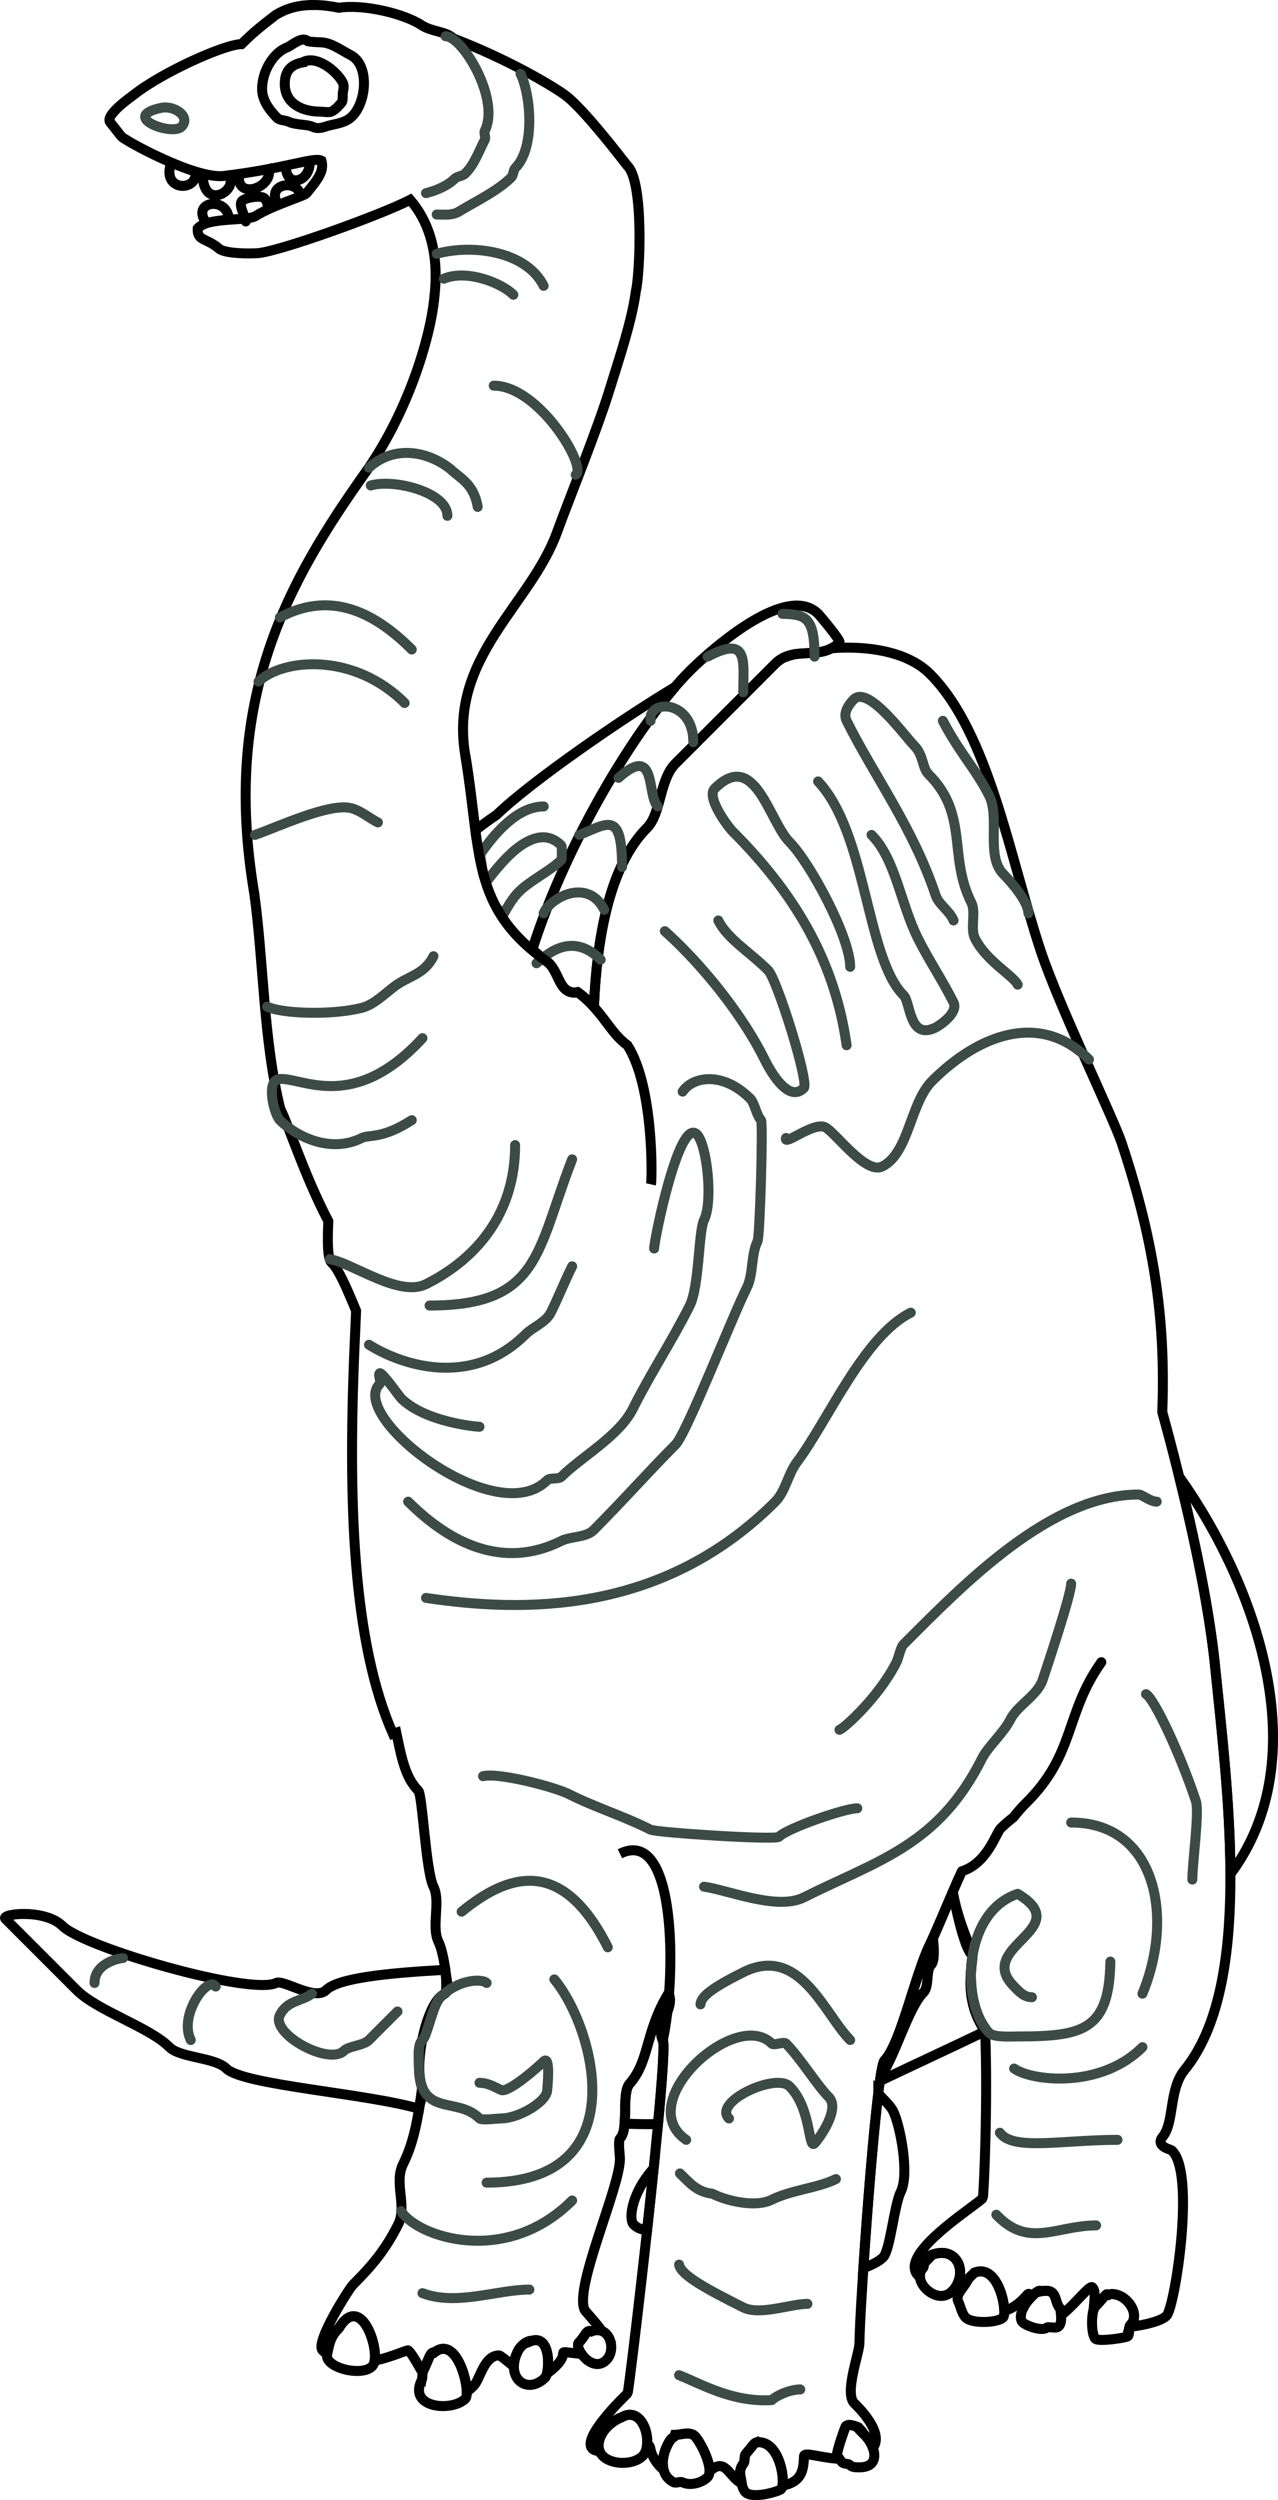 <?xml version="1.0" encoding="UTF-8" standalone="no"?>
<!-- Created with Inkscape (http://www.inkscape.org/) -->

<svg
   xmlns:dc="http://purl.org/dc/elements/1.1/"
   xmlns:cc="http://creativecommons.org/ns#"
   xmlns:rdf="http://www.w3.org/1999/02/22-rdf-syntax-ns#"
   xmlns:svg="http://www.w3.org/2000/svg"
   xmlns="http://www.w3.org/2000/svg"
   xmlns:sodipodi="http://sodipodi.sourceforge.net/DTD/sodipodi-0.dtd"
   xmlns:inkscape="http://www.inkscape.org/namespaces/inkscape"
   width="256.108"
   height="500.869"
   id="svg2"
   version="1.1"
   inkscape:version="0.91 r13725"
   sodipodi:docname="apatosaur.svg"
   inkscape:export-filename="/home/substack/media/vector/apatosaur.png"
   inkscape:export-xdpi="143.73413"
   inkscape:export-ydpi="143.73413">
  <defs
     id="defs4" />
  <sodipodi:namedview
     id="base"
     pagecolor="#ffffff"
     bordercolor="#666666"
     borderopacity="1.0"
     inkscape:pageopacity="0.0"
     inkscape:pageshadow="2"
     inkscape:zoom="0.70710678"
     inkscape:cx="-126.75157"
     inkscape:cy="229.27836"
     inkscape:document-units="px"
     inkscape:current-layer="layer1"
     showgrid="false"
     inkscape:window-width="1364"
     inkscape:window-height="766"
     inkscape:window-x="1"
     inkscape:window-y="1"
     inkscape:window-maximized="0"
     fit-margin-top="0"
     fit-margin-left="0"
     fit-margin-right="0"
     fit-margin-bottom="0" />
  <g
     inkscape:label="Layer 1"
     inkscape:groupmode="layer"
     id="layer1"
     transform="translate(-167.485,-70.812)">
    <path
       style="fill:#ffffff;fill-opacity:0;stroke:#000000;stroke-width:2;stroke-linecap:butt;stroke-linejoin:miter;stroke-miterlimit:4;stroke-dasharray:none;stroke-opacity:1"
       d="m 209.06,115.752 c -3.852,-4.659 4.293,-5.897 4.293,-0.758"
       id="path4302"
       inkscape:connector-curvature="0" />
    <path
       style="fill:#ffffff;fill-opacity:0;stroke:#000000;stroke-width:2;stroke-linecap:butt;stroke-linejoin:miter;stroke-miterlimit:4;stroke-dasharray:none;stroke-opacity:1"
       d="m 216.737,115.121 c -0.168,-0.337 -0.842,-0.842 -0.505,-1.01 0.337,-0.168 0.505,1.387 0.505,1.01 0,-0.716 -1.548,-3.25 -0.758,-4.041 0.725,-0.725 3.839,-1.212 4.546,-0.505 0.625,0.625 0.694,2.146 1.01,2.778"
       id="path4304"
       inkscape:connector-curvature="0" />
    <path
       style="fill:#ffffff;fill-opacity:0;stroke:#000000;stroke-width:2;stroke-linecap:butt;stroke-linejoin:miter;stroke-miterlimit:4;stroke-dasharray:none;stroke-opacity:1"
       d="m 223.329,112.027 c -3.094,-4.666 4.407,-5.56 4.407,-1.604"
       id="path4306"
       inkscape:connector-curvature="0"
       sodipodi:nodetypes="cc" />
    <path
       style="fill:#ffffff;fill-opacity:0;stroke:#000000;stroke-width:2;stroke-linecap:butt;stroke-linejoin:miter;stroke-miterlimit:4;stroke-dasharray:none;stroke-opacity:1"
       d="m 201.762,103.529 c -1.96,5.693 5.505,5.765 4.887,1.616"
       id="path4308"
       inkscape:connector-curvature="0"
       sodipodi:nodetypes="cc" />
    <path
       style="fill:#ffffff;fill-opacity:0;stroke:#000000;stroke-width:2;stroke-linecap:butt;stroke-linejoin:miter;stroke-miterlimit:4;stroke-dasharray:none;stroke-opacity:1"
       d="m 208.088,105.259 c -0.187,8.327 7.706,3.592 5.089,0.492"
       id="path4310"
       inkscape:connector-curvature="0"
       sodipodi:nodetypes="cc" />
    <path
       style="fill:#ffffff;fill-opacity:0;stroke:#000000;stroke-width:2;stroke-linecap:butt;stroke-linejoin:miter;stroke-miterlimit:4;stroke-dasharray:none;stroke-opacity:1"
       d="m 215.512,105.007 c -1.522,6.717 7.922,3.091 5.493,-1.061"
       id="path4312"
       inkscape:connector-curvature="0"
       sodipodi:nodetypes="cc" />
    <path
       style="fill:#ffffff;fill-opacity:0;stroke:#000000;stroke-width:2;stroke-linecap:butt;stroke-linejoin:miter;stroke-miterlimit:4;stroke-dasharray:none;stroke-opacity:1"
       d="m 224.768,104.072 c -0.035,4.477 4.798,3.339 4.798,-0.758"
       id="path4314"
       inkscape:connector-curvature="0"
       sodipodi:nodetypes="cc" />
    <path
       style="fill:#ffffff;fill-opacity:0;stroke:#000000;stroke-width:2;stroke-linecap:butt;stroke-linejoin:miter;stroke-miterlimit:4;stroke-dasharray:none;stroke-opacity:1"
       d="m 403.781,366.625 c 3.048,12.308 6.008,26.302 7.188,37.844 1.285,12.574 3.042,27.627 3.094,41.781 17.396,-23.297 5.258,-57.77 -10.281,-79.625 z m -45.375,83.281 c -1.757,4.081 -3.816,8.975 -4.562,10.469 -2.887,5.774 -5.908,20.033 -9.094,23.219 -0.272,0.272 -0.604,1.837 -0.938,4.125 6.603,-3.146 13.843,-6.489 21.094,-9.969 -4.651,-6.683 -2.355,-13.663 -2.562,-15.188 -0.208,-1.534 -2.604,-5.889 -3.938,-12.656 z M 172.625,454.25 c -2.557,-0.057 -4.575,0.456 -4.062,0.969 L 182.844,469.5 c 4.167,4.167 14.537,7.381 18.594,11.438 2.157,2.157 9.152,2.027 11.406,4.281 3.323,3.323 28.124,4.969 38.625,8.062 0.579,-3.545 1.356,-2.553 0.745,-3.904 -2.055,-4.546 0.716,-17.235 4.161,-18.999 1.341,-0.687 0.661,-2.407 0.344,-4.94 -11.884,0.657 -21.489,1.677 -23.875,4.062 -2.231,2.231 -8.554,-2.161 -10,-1.438 -5.126,2.563 -38.515,-7.078 -42.844,-11.406 -1.714,-1.714 -4.818,-2.349 -7.375,-2.406 z m 128.812,15.938 c -4.654,7.673 -3.745,13.384 -7.688,17.969 -1.293,1.293 -0.848,5.177 -1.094,8.094 2.117,0.099 4.418,0.144 6.688,0.094 0.844,-9.023 1.347,-16.024 0.969,-16.781 -1.477,-2.955 2.546,-6.532 1.125,-9.375 z"
       id="path4298"
       inkscape:connector-curvature="0"
       sodipodi:nodetypes="cscccssccscssssscsscssssccccscc" />
    <path
       style="fill:#ffffff;fill-opacity:0;stroke:#000000;stroke-width:2;stroke-linecap:butt;stroke-linejoin:miter;stroke-miterlimit:4;stroke-dasharray:none;stroke-opacity:1"
       d="m 354.438,459.094 c -0.225,0.5 -0.452,0.998 -0.594,1.281 -2.887,5.774 -5.908,20.033 -9.094,23.219 -0.24,0.24 -0.522,1.496 -0.812,3.344 2.981,-4.361 5.582,-13.926 8.594,-16.938 1.222,-1.222 0.464,-4.464 1.531,-5.531 0.69,-0.69 0.668,-2.927 0.375,-5.375 z m -10.938,31.125 c -1.055,8.549 -2.242,23.472 -3,35 1.564,-0.599 3.055,-1.274 3.969,-2.188 1.407,-1.407 2.208,-10.478 3.531,-13.125 1.771,-3.543 -0.127,-13.347 -1.531,-16.156 -0.592,-1.183 -2.05,-2.438 -2.969,-3.531 z M 298.469,505.25 c -0.327,0.333 -0.645,0.714 -0.969,1.125 -3.535,4.543 -4.015,9.11 -3.031,10.094 0.768,0.768 1.709,1.057 2.688,1.125 0.458,-4.178 0.898,-8.297 1.312,-12.344 z"
       id="path5593"
       inkscape:connector-curvature="0" />
    <path
       style="fill:#ffffff;fill-opacity:0;stroke:#000000;stroke-width:2;stroke-linecap:butt;stroke-linejoin:miter;stroke-miterlimit:4;stroke-dasharray:none;stroke-opacity:1"
       d="m 230.375,71.812 c -2.726,-0.013 -5.317,0.547 -7.688,2.031 -2.76,2.168 -3.928,2.979 -6.812,5.812 -3.27,-0.008 -15.716,5.534 -21.562,10.125 -0.704,0.553 -5.854,4.125 -4.75,5.531 l 2.219,2.812 c 0.632,0.805 14.804,8.613 20.531,7.938 12.222,-1.442 18.157,-3.869 19.594,-3.062 0.532,2.041 -0.525,3.541 -3.031,6.562 -0.466,0.541 -6.819,2.412 -10.062,4.469 -1.625,1.187 -9.739,0.173 -11.719,2.562 -0.099,2.581 1.715,1.823 4.281,4.031 1.218,1.048 6.267,1.02 7.781,0.906 4.306,-0.323 24.735,-7.684 30.531,-10.688 3.399,3.953 5.868,10.037 4.875,19.156 -0.658,7.862 -5.001,22.743 -13.562,35.062 -15.833,22.259 -29.155,45.674 -22.562,84.75 1.89,13.701 1.829,29.541 5.219,43.156 1.457,2.738 4.869,13.457 9.625,22.5 -0.195,4.022 -0.173,7.564 0.656,8.312 1.382,1.246 3.006,5.044 4.906,9.625 -0.049,1.244 -0.096,2.452 -0.156,3.719 -1.676,35.171 -0.448,62.923 7.531,81.031 l 0.688,-0.219 c 0.955,4.559 1.692,8.911 4.406,11.625 0.845,0.845 1.487,16.1 3.031,19.188 1.51,3.021 -0.494,8.075 1.031,11.125 0.85,1.699 1.798,6.811 1.469,10.094 -0.378,0.295 -0.762,0.606 -1.125,0.969 -1.499,1.499 -2.582,7.582 -3.562,8.562 -0.983,0.983 -0.719,3.013 -0.719,5 0,1.942 0.224,3.384 0.656,4.469 -0.744,5.386 -1.481,10.68 -3.812,15.344 -1.91,3.819 0.832,8.46 -1,12.125 -2.71,5.42 -5.615,8.646 -9.094,12.125 -0.707,0.707 -7.635,11.552 -6.062,13.125 0.285,0.285 0.598,0.521 0.906,0.75 0.433,-1.911 0.539,-3.362 2.344,-5.188 4.205,-6.919 7.792,2.905 7.188,6.5 3.611,-0.759 6.559,-2.253 6.75,-2.062 0.872,0.872 1.804,2.683 2.875,4.5 0.018,-0.111 0.018,-0.224 0.062,-0.312 1.205,-2.41 1.428,-3.97 2.25,-3.75 3.962,-3.17 6.486,4.541 6.531,7.875 0.454,-0.332 0.914,-0.758 1.406,-1.25 1.255,-1.255 2.033,-6.062 5.062,-6.062 0.237,0 1.646,1.136 2.969,2.25 -0.005,-0.919 0.223,-1.945 0.781,-3.062 0.874,-1.748 2.653,-2.268 2.5,-2 3.712,-1.485 3.919,4.267 3.344,6.469 6.442,-4.808 -0.132,-4.637 6.938,-3.938 -0.654,-0.928 -0.927,-1.886 -0.531,-2.281 1.262,-1.262 1.496,-2.693 2.5,-2.25 0.821,-0.328 1.534,-0.307 2.125,-0.062 -1.456,-1.982 -3.314,-3.909 -3.469,-4.219 -2.201,-4.402 7.062,-24.512 7.062,-30.281 0,-0.616 -0.394,-3.669 0,-4.062 1.923,-1.923 0.167,-9.229 2.031,-11.094 3.942,-4.584 3.034,-10.295 7.688,-17.969 1.421,2.843 -2.602,6.42 -1.125,9.375 1.253,2.506 -6.758,70.414 -7.062,70.719 -0.453,0.453 -9.282,8.874 -7.062,11.094 0.322,0.322 0.833,0.46 1.438,0.469 -0.331,-0.845 -0.278,-1.912 0.375,-3.219 1.125,-2.251 3.712,-3.47 4,-3.5 3.377,-2.026 5.393,2.133 5.156,5.281 0.341,0.183 0.569,0.476 0.656,0.938 0.315,1.661 1.319,3.161 2.656,4.281 -0.41,-1.53 -0.033,-3.371 0.781,-5 1.048,-2.095 1.247,-1.095 1.5,-2 1.126,0 2.998,-0.752 4,0.25 0.906,0.906 3.039,4.836 2.938,7.062 3.219,-2.992 3.769,1.094 6.438,2.406 -0.073,-0.437 -0.135,-0.918 -0.281,-1.562 -0.183,-0.809 0.088,-1.775 0.625,-2.406 0.386,-0.454 0.082,-1.483 0.469,-1.938 1.449,-1.704 1.627,-2.134 2.094,-2.312 4.212,-0.59 5.687,6.267 5.25,8.656 3.721,-0.685 4.254,-2.914 4.312,-5.875 0.02,-0.994 3.384,0.353 7.094,0.5 -0.135,-0.188 -0.276,-0.37 -0.438,-0.531 -0.343,-0.343 1.583,-5.833 1.75,-6 0.573,-0.573 1.96,0.034 2.5,0.25 1.383,1.483 0.749,0.93 0.25,0.469 0.183,0.187 0.312,0.343 1,1.031 0.715,0.715 1.319,1.649 1.656,2.594 2.413,-3.1 -3.209,-8.428 -3.719,-8.938 -2.05,-2.05 1.031,-10.046 1.031,-12.094 0,-6.112 3.322,-54.884 5.031,-56.594 3.185,-3.185 6.207,-17.444 9.094,-23.219 0.747,-1.494 2.805,-6.388 4.562,-10.469 1.334,6.767 2.737,11.679 3.938,12.656 0.01,0.008 0.021,0.022 0.031,0.031 -0.894,5.413 0.104,11.18 2.5,14.469 0.646,14.298 -0.263,33.88 -0.438,34.094 -1.065,1.308 -13.76,9.139 -13.656,13.875 0.02,0.897 0.423,1.518 1.062,1.938 -0.054,-0.662 0.121,-1.309 0.656,-1.844 0.125,-0.125 0.086,-0.836 0.25,-1 0.688,-0.688 0.817,-0.844 1,-1.031 -0.499,0.461 -1.133,1.014 0.25,-0.469 4.507,-1.803 6.832,1.962 5.531,5.281 0.977,0.066 1.499,0.256 0.969,0.906 -0.096,0.118 -0.614,0.714 -0.844,1.438 0.442,-0.872 1.268,-1.724 1.594,-2.375 0.201,-0.402 0.326,-0.563 0.5,-0.75 l 0,-0.031 c 0.184,-0.195 0.444,-0.413 1,-0.969 4.051,-1.62 5.948,4.738 6,7.656 1.451,-0.42 2.992,-1.364 4.594,-3.25 0.347,-0.409 0.571,-0.083 0.75,0.531 0.916,-0.992 1.806,-1.592 1.906,-1.188 3.681,-0.736 2.545,2.045 4,3.5 0.044,0.378 0.097,0.837 0.125,1.312 2.844,-2.274 5.698,-6.106 6.25,-5.656 0.811,0.661 0.371,2.85 0.25,4.656 0.103,-0.356 0.216,-0.654 0.375,-0.812 1.122,-1.122 2.544,-3.007 2.25,-2.25 3.198,-1.279 7.201,3.549 4.75,6 -0.09,0.09 -0.152,0.2 -0.188,0.344 3.315,-0.33 6.686,-1.282 7.5,-2.281 1.691,-2.076 5.858,-29.091 0.906,-33.125 -0.157,-0.128 -3.292,-0.756 -1.719,-2.688 2.361,-2.899 1.181,-9.454 4.375,-13.375 13.628,-16.731 8.811,-54.443 6.094,-81.031 -1.621,-15.864 -6.612,-36.384 -10.562,-50.75 0.624,-17.075 -1.129,-32.888 -8.156,-53.969 -1.64,-4.919 -12.505,-27.328 -16.188,-38.375 -6.209,-18.628 -10.347,-43.691 -22.219,-55.562 -3.682,-3.682 -9.765,-5.171 -15.938,-5.25 -1.268,-0.016 -2.527,0.029 -3.781,0.125 -2.283,1.208 -4.841,0.827 -7.25,1.188 -0.019,0.005 -0.043,-0.005 -0.062,0 -0.021,0.003 -0.042,-0.003 -0.062,0 -0.753,0.196 -1.466,0.425 -2.156,0.656 -0.604,0.295 -1.193,0.693 -1.75,1.25 l -20,20 c -3.227,3.227 -2.851,10.039 -5.688,12.875 -7.579,7.579 -10.066,22.23 -10.656,35.875 -0.066,-0.074 -0.12,-0.145 -0.188,-0.219 -0.878,-0.956 -1.871,-1.871 -3.062,-2.719 -0.487,0.082 -0.912,0.076 -1.281,0 -0.37,-0.076 -0.689,-0.237 -0.969,-0.438 -0.559,-0.4 -0.947,-0.995 -1.312,-1.688 -0.365,-0.692 -0.701,-1.476 -1.094,-2.188 -0.393,-0.711 -0.857,-1.355 -1.5,-1.812 -1.133,-0.806 -1.987,-1.629 -2.938,-2.438 6.42,-20.214 19.053,-41.486 28.625,-52.594 -10.637,6.354 -28.911,18.975 -35.812,25.656 -1.497,0.998 -2.882,2.024 -4.219,3.062 -0.584,-4.439 -1.068,-9.382 -2.031,-15.094 -3.326,-19.713 13.06,-29.889 18.406,-44.656 2.375,-6.559 8.033,-20.374 10.688,-29.062 1.549,-5.071 4.319,-13.169 5.094,-19.188 0.835,-3.311 1.655,-22.009 -1.719,-25.156 -4.562,-5.875 -9.723,-12.186 -12.625,-14.25 -2.711,-1.929 -11.448,-7.126 -22.281,-11.25 -0.003,-0.001 0.003,-0.03 0,-0.031 -1.505,-1.423 -4.25,-1.243 -6.344,-2.625 -3.446,-2.274 -11.553,-4.246 -16.531,-3.469 -1.711,-0.341 -3.396,-0.555 -5.031,-0.562 z"
       id="path3111"
       inkscape:connector-curvature="0" />
    <path
       style="fill:#ffffff;fill-opacity:0;stroke:#000000;stroke-width:2;stroke-linecap:butt;stroke-linejoin:miter;stroke-miterlimit:4;stroke-dasharray:none;stroke-opacity:1"
       d="m 300.312,479.562 c 2.696,-12.496 2.861,-43.049 -8.594,-37.375"
       id="path3194"
       inkscape:connector-curvature="0"
       sodipodi:nodetypes="cc" />
    <path
       style="fill:#ffffff;fill-opacity:0;stroke:#3c4b45;stroke-width:2;stroke-linecap:round;stroke-linejoin:round;stroke-miterlimit:4;stroke-dasharray:none;stroke-opacity:1"
       d="m 390,463.791 c -0.226,13.798 -5.511,15 -18.571,15 -1.479,0 -4.768,0.232 -5.714,-0.714 -5.747,-5.747 -5.367,-24.177 5.714,-27.857 11.86,7.095 -8.77,10.516 -0.714,18.571 0.864,0.864 1.902,2.143 3.571,2.143"
       id="path4402"
       inkscape:connector-curvature="0"
       sodipodi:nodetypes="csscsc" />
    <path
       style="fill:#ffffff;fill-opacity:0;stroke:#000000;stroke-width:2;stroke-linecap:round;stroke-linejoin:round;stroke-miterlimit:4;stroke-dasharray:none;stroke-opacity:1"
       d="m 353.844,460.375 c 1.043,-2.085 4.626,-10.859 6.406,-14.688 5.09,-1.594 6.806,-7.619 7.75,-8.562 0.717,-0.717 1.603,-1.488 2.625,-2.281 0.729,-0.943 1.497,-1.854 2.406,-2.75 10.016,-9.869 7.771,-17.866 15.156,-28.281"
       id="path3080"
       inkscape:connector-curvature="0"
       sodipodi:nodetypes="ccscsc" />
    <path
       style="fill:#ffffff;fill-opacity:0;stroke:#000000;stroke-width:2;stroke-linecap:butt;stroke-linejoin:miter;stroke-miterlimit:4;stroke-dasharray:none;stroke-opacity:1"
       d="m 328.5,192.25 c -7.66,-1.463 -20.535,10.723 -22.781,12.969 -9.751,9.751 -24.462,33.456 -31.562,55.812 0.95,0.808 1.805,1.632 2.938,2.438 0.643,0.457 1.107,1.101 1.5,1.812 0.393,0.711 0.729,1.495 1.094,2.188 0.365,0.692 0.753,1.287 1.312,1.688 0.28,0.2 0.599,0.361 0.969,0.438 0.37,0.076 0.794,0.082 1.281,0 1.192,0.848 2.185,1.763 3.062,2.719 0.067,0.073 0.121,0.145 0.188,0.219 0.591,-13.645 3.077,-28.296 10.656,-35.875 2.836,-2.836 2.461,-9.648 5.688,-12.875 l 20,-20 c 3.838,-3.838 8.976,-0.382 12.875,-4.281 0.309,-0.309 -3.868,-5.305 -4.281,-5.719 -0.835,-0.835 -1.843,-1.322 -2.938,-1.531 z"
       id="path3998"
       inkscape:connector-curvature="0" />
    <path
       sodipodi:type="inkscape:offset"
       inkscape:radius="-0.90616661"
       inkscape:original="M 332.6875 196.40625 C 331.29927 196.24316 329.67149 196.79037 328.15625 197.5625 C 325.10376 198.67277 322.24312 200.31177 319.84375 202.5 C 316.73295 203.88381 313.18193 204.21139 310.71875 206.8125 C 307.31702 208.42486 304.64213 211.08042 302.40625 214.0625 C 299.92352 216.7212 297.47368 219.43858 297.3125 223.25 C 296.12843 226.03894 294.6739 228.7578 292.65625 231.03125 C 292.05502 234.28197 291.16431 237.4612 289.28125 240.25 C 284.84915 248.38441 280.09348 257.54015 282.09375 267.09375 C 283.38404 270.5775 284.32758 274.05463 284.96875 277.5625 C 285.38484 278.02248 285.70905 278.72077 286.40625 278.78125 C 286.47685 266.85881 287.28746 254.49733 292.375 243.53125 C 293.72354 240.29685 296.2774 237.83591 298.28125 235.0625 C 300.2127 230.95686 300.1401 225.68557 303.96875 222.65625 C 310.52352 216.16693 316.95991 209.55895 323.59375 203.15625 C 327.17817 200.47337 332.51095 202.99117 335.71875 199.5 C 335.21313 197.43012 334.07573 196.56934 332.6875 196.40625 z "
       style="fill:#ffffff;fill-opacity:0;stroke:none;stroke-width:2;stroke-miterlimit:4;stroke-dasharray:none"
       id="path5483"
       d="m 332.582,197.307 c -1.073,-0.126 -2.578,0.331 -4.014,1.062 a 0.906,0.906 0 0 1 -0.102,0.045 c -2.954,1.075 -5.711,2.657 -8.012,4.756 a 0.906,0.906 0 0 1 -0.242,0.158 c -3.296,1.466 -6.646,1.794 -8.836,4.107 a 0.906,0.906 0 0 1 -0.27,0.195 c -3.22,1.526 -5.794,4.063 -7.977,6.975 a 0.906,0.906 0 0 1 -0.062,0.076 c -2.475,2.651 -4.704,5.165 -4.85,8.607 a 0.906,0.906 0 0 1 -0.072,0.314 c -1.171,2.758 -2.637,5.473 -4.654,7.809 -0.611,3.232 -1.515,6.467 -3.459,9.346 l 0.043,-0.074 c -4.422,8.116 -9.003,17.053 -7.098,26.203 1.134,3.078 1.963,6.157 2.594,9.252 0.182,-11.144 1.177,-22.618 5.973,-32.967 1.428,-3.417 4.005,-5.907 5.936,-8.557 0.884,-1.903 1.354,-4.179 2.07,-6.434 0.723,-2.276 1.738,-4.561 3.855,-6.236 l -0.074,0.066 c 6.547,-6.482 12.986,-13.092 19.633,-19.508 a 0.906,0.906 0 0 1 0.086,-0.072 c 2.074,-1.552 4.534,-1.565 6.688,-1.705 1.937,-0.126 3.535,-0.438 4.838,-1.553 -0.453,-1.231 -1.074,-1.759 -1.994,-1.867 z" />
    <path
       id="path4637"
       style="fill:#ffffff;fill-opacity:0;stroke:#3c4b45;stroke-width:2;stroke-linecap:round;stroke-linejoin:round;stroke-miterlimit:4;stroke-dasharray:none;stroke-opacity:1"
       d="m 276.438,232.375 c -4.941,0 -9.437,4.781 -12.75,9.625 0.242,1.307 0.359,2.808 0.688,4.031 0.14,0.522 0.37,0.991 0.531,1.5 2.585,-3.422 5.464,-6.76 8.469,-8.219 M 267.312,253 c 0.276,0.487 0.499,0.99 0.812,1.469 1.061,-2.013 2.157,-3.813 3.312,-4.969 2.343,-2.343 6.295,-4.17 8.562,-6.438 0.111,-0.111 0.111,-2.732 0,-2.844 -2.073,-2.073 -4.337,-2.018 -6.625,-0.906"
       inkscape:connector-curvature="0" />
    <path
       style="fill:#ffffff;fill-opacity:0;stroke:#3c4b45;stroke-width:2;stroke-linecap:round;stroke-linejoin:round;stroke-miterlimit:4;stroke-dasharray:none;stroke-opacity:1"
       d="m 275,263.791 c 1.205,-0.891 6.65,-6.922 12.857,-0.714"
       id="path4597"
       inkscape:connector-curvature="0" />
    <path
       style="fill:#ffffff;fill-opacity:0;stroke:#000000;stroke-width:2;stroke-linecap:butt;stroke-linejoin:miter;stroke-miterlimit:4;stroke-dasharray:none;stroke-opacity:1"
       d="m 225.058,80.296 c -2.757,0.996 -5.051,4.769 -5.051,8.334 0,2.319 1.534,4.312 3.03,5.808 0.528,0.528 1.635,0.439 2.273,0.758 1.339,0.669 3.836,0.529 4.798,1.01 0.816,0.408 1.65,0.292 2.525,0 1.511,-0.504 2.876,-0.554 4.293,-1.263 3.874,-1.937 5.086,-10.968 0.758,-13.132 -1.829,-0.915 -3.823,-2.525 -6.061,-2.525 -0.242,0 -2.372,-0.099 -2.525,-0.253 -1.047,-1.047 -3.24,0.943 -4.041,1.263 z"
       id="path4331"
       inkscape:connector-curvature="0"
       sodipodi:nodetypes="csssssssssc" />
    <path
       style="fill:#ffffff;fill-opacity:0;stroke:#000000;stroke-width:2;stroke-linecap:butt;stroke-linejoin:miter;stroke-miterlimit:4;stroke-dasharray:none;stroke-opacity:1"
       d="m 228.089,83.326 c -2.356,0.443 -3.536,1.739 -3.536,4.293 0,3.861 3.385,5.556 7.071,5.556 0.52,0 1.807,0.233 2.273,0 1.02,-0.51 1.423,-1.17 2.02,-1.768 0.281,-0.281 0.253,-1.316 0.253,-1.768 0,-0.596 0.411,-1.451 0,-2.273 -1.166,-2.333 -5.384,-5.659 -8.081,-4.041 z"
       id="path4372"
       inkscape:connector-curvature="0" />
    <path
       style="fill:#ffffff;fill-opacity:0;stroke:#3c4b45;stroke-width:2;stroke-linecap:round;stroke-linejoin:round;stroke-miterlimit:4;stroke-dasharray:none;stroke-opacity:1"
       d="m 199.805,92.418 c -8.463,1.76 2.151,5.678 4.041,3.788 1.942,-1.942 -1.318,-4.333 -4.041,-3.788 z"
       id="path4374"
       inkscape:connector-curvature="0" />
    <path
       style="fill:#ffffff;fill-opacity:0;stroke:#3c4b45;stroke-width:2;stroke-linecap:round;stroke-linejoin:round;stroke-miterlimit:4;stroke-dasharray:none;stroke-opacity:1"
       d="m 370.714,485.219 c 3.405,2.465 17.266,4.163 25.714,-4.286"
       id="path4404"
       inkscape:connector-curvature="0" />
    <path
       style="fill:#ffffff;fill-opacity:0;stroke:#3c4b45;stroke-width:2;stroke-linecap:round;stroke-linejoin:round;stroke-miterlimit:4;stroke-dasharray:none;stroke-opacity:1"
       d="m 367.857,498.076 c 2.628,3.659 12.505,1.429 23.571,1.429"
       id="path4406"
       inkscape:connector-curvature="0" />
    <path
       style="fill:#ffffff;fill-opacity:0;stroke:#3c4b45;stroke-width:2;stroke-linecap:round;stroke-linejoin:round;stroke-miterlimit:4;stroke-dasharray:none;stroke-opacity:1"
       d="m 367.143,514.505 c 6.415,6.809 12.113,2.143 20,2.143"
       id="path4408"
       inkscape:connector-curvature="0" />
    <path
       style="fill:#ffffff;fill-opacity:0;stroke:#3c4b45;stroke-width:2;stroke-linecap:round;stroke-linejoin:round;stroke-miterlimit:4;stroke-dasharray:none;stroke-opacity:1"
       d="m 396.429,470.219 c 6.509,-15.785 2.449,-34.286 -14.286,-34.286"
       id="path4410"
       inkscape:connector-curvature="0" />
    <path
       style="fill:#ffffff;fill-opacity:0;stroke:#3c4b45;stroke-width:2;stroke-linecap:round;stroke-linejoin:round;stroke-miterlimit:4;stroke-dasharray:none;stroke-opacity:1"
       d="m 397.143,410.219 c 1.573,0.799 6.707,11.55 10,21.429 0.714,2.142 -0.714,12.396 -0.714,15.714"
       id="path4412"
       inkscape:connector-curvature="0" />
    <path
       style="fill:#ffffff;fill-opacity:0;stroke:#3c4b45;stroke-width:2;stroke-linecap:round;stroke-linejoin:round;stroke-miterlimit:4;stroke-dasharray:none;stroke-opacity:1"
       d="m 303.571,546.648 c 4.626,1.848 10.715,5.466 18.571,5 0.903,-0.903 3.639,-2.143 5.714,-2.143"
       id="path4414"
       inkscape:connector-curvature="0"
       sodipodi:nodetypes="ccc" />
    <path
       style="fill:#ffffff;fill-opacity:0;stroke:#3c4b45;stroke-width:2;stroke-linecap:round;stroke-linejoin:round;stroke-miterlimit:4;stroke-dasharray:none;stroke-opacity:1"
       d="m 303.745,506.229 c 1.985,1.918 3.33,3.68 6.508,4.077 3.071,1.536 8.751,2.76 11.847,1.212 3.959,-1.979 9.304,-2.358 12.9,-4.156"
       id="path4416"
       inkscape:connector-curvature="0"
       sodipodi:nodetypes="ccsc" />
    <path
       style="fill:#ffffff;fill-opacity:0;stroke:#3c4b45;stroke-width:2;stroke-linecap:round;stroke-linejoin:round;stroke-miterlimit:4;stroke-dasharray:none;stroke-opacity:1"
       d="m 305,499.505 c -10.929,-7.544 9.94,-26.488 17.143,-19.286 0.476,0.476 2.381,-0.476 2.857,0 2.804,2.804 6.233,8.376 8.571,10.714 2.395,2.395 -2.011,8.439 -2.857,9.286 -1.275,1.274 -0.623,-7.051 -5,-11.429 -2.748,-2.748 -15.464,3.107 -12.143,6.429"
       id="path4418"
       inkscape:connector-curvature="0" />
    <path
       style="fill:#ffffff;fill-opacity:0;stroke:#3c4b45;stroke-width:2;stroke-linecap:round;stroke-linejoin:round;stroke-miterlimit:4;stroke-dasharray:none;stroke-opacity:1"
       d="m 307.857,472.362 c 0.112,-1.654 2.611,-3.448 8.571,-6.429 11.328,-5.664 16.276,8.418 21.429,13.571"
       id="path4420"
       inkscape:connector-curvature="0" />
    <path
       style="fill:#ffffff;fill-opacity:0;stroke:#3c4b45;stroke-width:2;stroke-linecap:round;stroke-linejoin:round;stroke-miterlimit:4;stroke-dasharray:none;stroke-opacity:1"
       d="m 308.571,448.791 c 4.877,0.674 14.651,4.817 20,2.143 14.865,-7.433 26.981,-10.392 35.714,-27.857 1.16,-2.319 4.334,-5.098 5.714,-7.857 1.374,-2.748 5.387,-4.733 6.429,-7.857 0.976,-2.927 5.714,-17.118 5.714,-19.286"
       id="path4422"
       inkscape:connector-curvature="0" />
    <path
       style="fill:#ffffff;fill-opacity:0;stroke:#3c4b45;stroke-width:2;stroke-linecap:round;stroke-linejoin:round;stroke-miterlimit:4;stroke-dasharray:none;stroke-opacity:1"
       d="m 265,468.076 c -0.824,-0.864 -5.568,-0.86 -9.286,2.857 -1.499,1.499 -2.591,7.591 -3.571,8.571 -0.983,0.983 -0.714,3.013 -0.714,5 0,10.753 7.584,6.155 12.143,10.714 0.431,0.431 3.608,0 4.286,0 3.585,0 9.286,-3.366 9.286,-5.714 0,-0.06 0.746,-7.175 -0.714,-5.714 -0.872,0.872 -7.094,6.453 -8.571,5.714 -1.528,-0.764 -2.828,-1.429 -4.286,-1.429"
       id="path4463"
       inkscape:connector-curvature="0" />
    <path
       style="fill:#ffffff;fill-opacity:0;stroke:#3c4b45;stroke-width:2;stroke-linecap:round;stroke-linejoin:round;stroke-miterlimit:4;stroke-dasharray:none;stroke-opacity:1"
       d="m 278.571,467.362 c 7.929,9.445 16.748,40.714 -13.571,40.714"
       id="path4465"
       inkscape:connector-curvature="0" />
    <path
       style="fill:#ffffff;fill-opacity:0;stroke:#3c4b45;stroke-width:2;stroke-linecap:round;stroke-linejoin:round;stroke-miterlimit:4;stroke-dasharray:none;stroke-opacity:1"
       d="m 260,453.791 c 9.08,-7.426 20.038,-11.352 29.286,7.143"
       id="path4467"
       inkscape:connector-curvature="0" />
    <path
       style="fill:#ffffff;fill-opacity:0;stroke:#3c4b45;stroke-width:2;stroke-linecap:round;stroke-linejoin:round;stroke-miterlimit:4;stroke-dasharray:none;stroke-opacity:1"
       d="m 247.857,513.791 c 3.192,5.111 20.922,11.221 34.286,-2.143"
       id="path4469"
       inkscape:connector-curvature="0" />
    <path
       style="fill:#ffffff;fill-opacity:0;stroke:#3c4b45;stroke-width:2;stroke-linecap:round;stroke-linejoin:round;stroke-miterlimit:4;stroke-dasharray:none;stroke-opacity:1"
       d="m 252.143,530.219 c 6.848,2.594 14.952,-0.714 21.429,-0.714"
       id="path4471"
       inkscape:connector-curvature="0" />
    <path
       style="fill:#ffffff;fill-opacity:0;stroke:#3c4b45;stroke-width:2;stroke-linecap:round;stroke-linejoin:round;stroke-miterlimit:4;stroke-dasharray:none;stroke-opacity:1"
       d="m 303.571,524.505 c 0.341,2.074 5.483,4.884 12.857,8.571 3.315,1.658 9.521,-0.714 12.857,-0.714"
       id="path4473"
       inkscape:connector-curvature="0" />
    <path
       style="fill:#ffffff;fill-opacity:0;stroke:#3c4b45;stroke-width:2;stroke-linecap:round;stroke-linejoin:round;stroke-miterlimit:4;stroke-dasharray:none;stroke-opacity:1"
       d="m 263.571,356.648 c -0.739,-0.009 -10.958,-0.958 -15.714,-5.714 -0.276,-0.276 -3.895,-5.391 -4.286,-5 -0.357,0.357 0.357,1.786 0,2.143 -6.426,6.426 23.294,29.564 33.571,19.286 0.595,-0.595 2.262,-0.119 2.857,-0.714 3.928,-3.928 11.583,-8.166 14.286,-13.571 3.541,-7.081 7.904,-13.665 11.429,-20.714 1.919,-3.839 1.747,-14.923 2.857,-17.143 1.831,-3.662 0.595,-15.119 -1.429,-17.143 -3.557,-3.557 -8.571,21.179 -8.571,22.857"
       id="path4527"
       inkscape:connector-curvature="0" />
    <path
       style="fill:#ffffff;fill-opacity:0;stroke:#3c4b45;stroke-width:2;stroke-linecap:round;stroke-linejoin:round;stroke-miterlimit:4;stroke-dasharray:none;stroke-opacity:1"
       d="m 304.286,289.505 c 1.905,-2.925 7.918,-4.225 13.571,1.429 0.838,0.838 1.245,3.388 2.143,4.286 0.418,0.418 -0.213,23.283 -0.714,24.286 -1.333,2.666 -0.794,6.589 -2.143,9.286 -2.948,5.897 -12.093,29.236 -14.286,31.429 -5.165,5.165 -10.646,11.36 -16.429,17.143 -1.494,1.494 -4.625,1.241 -6.429,2.143 -11.625,5.812 -22.334,0.523 -30.714,-7.857"
       id="path4529"
       inkscape:connector-curvature="0" />
    <path
       style="fill:#ffffff;fill-opacity:0;stroke:#3c4b45;stroke-width:2;stroke-linecap:round;stroke-linejoin:round;stroke-miterlimit:4;stroke-dasharray:none;stroke-opacity:1"
       d="m 325,298.791 c -0.568,1.772 5.527,-3.308 7.857,-2.143 2.03,1.015 8.1,9.521 11.429,7.857 5.394,-2.697 5.55,-12.692 10,-17.143 9.322,-9.322 21.693,-14.022 31.429,-4.286"
       id="path4557"
       inkscape:connector-curvature="0" />
    <path
       style="fill:#ffffff;fill-opacity:0;stroke:#3c4b45;stroke-width:2;stroke-linecap:round;stroke-linejoin:round;stroke-miterlimit:4;stroke-dasharray:none;stroke-opacity:1"
       d="m 335.714,417.362 c 1.105,-0.434 8.015,-6.744 11.429,-13.571 0.426,-0.851 0.784,-2.926 1.429,-3.571 12.135,-12.135 29.427,-30 47.143,-30 0.605,0 2.3,1.429 3.571,1.429"
       id="path4559"
       inkscape:connector-curvature="0" />
    <path
       style="fill:#ffffff;fill-opacity:0;stroke:#3c4b45;stroke-width:2;stroke-linecap:round;stroke-linejoin:round;stroke-miterlimit:4;stroke-dasharray:none;stroke-opacity:1"
       d="m 300.714,257.362 c 5.068,4.454 14.405,14.524 20,25.714 0.662,1.324 4.547,9.025 7.857,5.714 1.116,-1.116 -5.392,-21.821 -7.143,-23.571 -3.761,-3.761 -8.142,-6.284 -10,-10"
       id="path4561"
       inkscape:connector-curvature="0" />
    <path
       style="fill:#ffffff;fill-opacity:0;stroke:#3c4b45;stroke-width:2;stroke-linecap:round;stroke-linejoin:round;stroke-miterlimit:4;stroke-dasharray:none;stroke-opacity:1"
       d="m 337.143,280.219 c -2.46,-17.656 -11.108,-31.108 -22.857,-42.857 -0.866,-0.866 -5.34,-6.803 -3.571,-8.571 8.066,-8.066 10.889,6.603 15,10.714 3.989,3.989 12.143,18.99 12.143,25"
       id="path4589"
       inkscape:connector-curvature="0" />
    <path
       style="fill:#ffffff;fill-opacity:0;stroke:#3c4b45;stroke-width:2;stroke-linecap:round;stroke-linejoin:round;stroke-miterlimit:4;stroke-dasharray:none;stroke-opacity:1"
       d="m 331.429,227.362 c 9.797,10.436 9.576,35.29 17.143,42.857 1.423,1.423 1.067,9.109 6.429,6.429 1.085,-0.543 4.546,-3.05 3.571,-5 -2.219,-4.439 -4.935,-8.442 -7.143,-12.857 -3.458,-6.915 -4.5,-15.929 -9.286,-20.714"
       id="path4591"
       inkscape:connector-curvature="0" />
    <path
       style="fill:#ffffff;fill-opacity:0;stroke:#3c4b45;stroke-width:2;stroke-linecap:round;stroke-linejoin:round;stroke-miterlimit:4;stroke-dasharray:none;stroke-opacity:1"
       d="m 358.571,255.219 c -0.759,-1.922 -2.969,-3.193 -3.571,-5 -4.527,-13.58 -12.268,-23.822 -17.857,-35 -0.871,-1.743 0.792,-3.649 1.429,-4.286 2.908,-2.908 10.253,7.396 12.143,9.286 1.861,1.861 1.547,4.404 2.857,5.714 8.104,8.104 3.873,16.318 8.571,25.714 0.973,1.946 -0.264,5.186 0.714,7.143 2.299,4.598 7.634,7.41 8.571,9.286"
       id="path4593"
       inkscape:connector-curvature="0" />
    <path
       style="fill:#ffffff;fill-opacity:0;stroke:#3c4b45;stroke-width:2;stroke-linecap:round;stroke-linejoin:round;stroke-miterlimit:4;stroke-dasharray:none;stroke-opacity:1"
       d="m 356.429,215.219 c 3.324,6.391 6.679,9.786 9.286,15 2.21,4.42 -0.72,12.137 2.857,15.714 1.424,1.424 5,5.495 5,7.857"
       id="path4595"
       inkscape:connector-curvature="0" />
    <path
       style="fill:#ffffff;fill-opacity:0;stroke:#3c4b45;stroke-width:2;stroke-linecap:round;stroke-linejoin:round;stroke-miterlimit:4;stroke-dasharray:none;stroke-opacity:1"
       d="m 276.429,253.791 c 1.213,-3.103 8.866,-7.268 12.143,-0.714"
       id="path4599"
       inkscape:connector-curvature="0" />
    <path
       style="fill:#ffffff;fill-opacity:0;stroke:#3c4b45;stroke-width:2;stroke-linecap:round;stroke-linejoin:round;stroke-miterlimit:4;stroke-dasharray:none;stroke-opacity:1"
       d="m 291.429,226.648 c 7.771,-6.951 5.597,3.454 7.857,5.714"
       id="path4603"
       inkscape:connector-curvature="0" />
    <path
       style="fill:#ffffff;fill-opacity:0;stroke:#3c4b45;stroke-width:2;stroke-linecap:round;stroke-linejoin:round;stroke-miterlimit:4;stroke-dasharray:none;stroke-opacity:1"
       d="m 297.857,215.219 c -0.597,-4.421 8.571,-4.294 8.571,4.286"
       id="path4605"
       inkscape:connector-curvature="0" />
    <path
       style="fill:#ffffff;fill-opacity:0;stroke:#3c4b45;stroke-width:2;stroke-linecap:round;stroke-linejoin:round;stroke-miterlimit:4;stroke-dasharray:none;stroke-opacity:1"
       d="m 309.286,202.362 c 8.318,-4.417 7.143,0.943 7.143,7.143"
       id="path4607"
       inkscape:connector-curvature="0" />
    <path
       style="fill:#ffffff;fill-opacity:0;stroke:#3c4b45;stroke-width:2;stroke-linecap:round;stroke-linejoin:round;stroke-miterlimit:4;stroke-dasharray:none;stroke-opacity:1"
       d="m 324.286,193.791 c 4.652,0.093 6.429,0.672 6.429,8.571"
       id="path4609"
       inkscape:connector-curvature="0" />
    <path
       style="fill:#ffffff;fill-opacity:0;stroke:#3c4b45;stroke-width:2;stroke-linecap:round;stroke-linejoin:round;stroke-miterlimit:4;stroke-dasharray:none;stroke-opacity:1"
       d="m 283.571,238.076 c 5.676,-2.242 8.571,-4.988 8.571,6.429"
       id="path4635"
       inkscape:connector-curvature="0" />
    <path
       style="fill:#ffffff;fill-opacity:0;stroke:#3c4b45;stroke-width:2;stroke-linecap:round;stroke-linejoin:round;stroke-miterlimit:4;stroke-dasharray:none;stroke-opacity:1"
       d="m 241.429,340.219 c 6.26,3.919 20.344,8.942 31.429,-2.143 1.326,-1.326 4.048,-2.382 5,-4.286 1.516,-3.033 2.791,-6.297 4.286,-9.286"
       id="path4639"
       inkscape:connector-curvature="0" />
    <path
       style="fill:#ffffff;fill-opacity:0;stroke:#3c4b45;stroke-width:2;stroke-linecap:round;stroke-linejoin:round;stroke-miterlimit:4;stroke-dasharray:none;stroke-opacity:1"
       d="m 233.571,323.076 c 4.61,0.774 13.9,7.693 19.286,5 10.28,-5.14 17.857,-14.305 17.857,-27.857"
       id="path4641"
       inkscape:connector-curvature="0" />
    <path
       style="fill:#ffffff;fill-opacity:0;stroke:#3c4b45;stroke-width:2;stroke-linecap:round;stroke-linejoin:round;stroke-miterlimit:4;stroke-dasharray:none;stroke-opacity:1"
       d="m 282.143,303.076 c -7.165,18.36 -6.36,29.286 -28.571,29.286"
       id="path4643"
       inkscape:connector-curvature="0" />
    <path
       style="fill:#ffffff;fill-opacity:0;stroke:#3c4b45;stroke-width:2;stroke-linecap:round;stroke-linejoin:round;stroke-miterlimit:4;stroke-dasharray:none;stroke-opacity:1"
       d="m 252.143,278.791 c -13.91,15.14 -24.26,7.732 -28.694,8.196 -2.746,0.288 -1.042,7.068 0.123,8.232 3.248,3.248 10.089,6.741 16.429,3.571 1.457,-0.729 4,0.285 10,-3.571"
       id="path4671"
       inkscape:connector-curvature="0"
       sodipodi:nodetypes="csssc" />
    <path
       style="fill:#ffffff;fill-opacity:0;stroke:#3c4b45;stroke-width:2;stroke-linecap:round;stroke-linejoin:round;stroke-miterlimit:4;stroke-dasharray:none;stroke-opacity:1"
       d="m 221.018,272.477 c 2.684,1.362 12.687,1.816 18.94,0.253 2.463,-0.616 4.639,-2.848 6.566,-4.293 2.86,-2.145 5.975,-2.353 7.829,-6.061"
       id="path4688"
       inkscape:connector-curvature="0" />
    <path
       style="fill:#ffffff;fill-opacity:0;stroke:#3c4b45;stroke-width:2;stroke-linecap:round;stroke-linejoin:round;stroke-miterlimit:4;stroke-dasharray:none;stroke-opacity:1"
       d="m 264.286,426.648 c 3.173,-0.771 14.312,2.156 17.143,3.571 5.498,2.749 10.72,4.289 16.429,7.143 1.177,0.589 25.008,2.135 25.714,1.429 1.746,-1.746 13.22,-5.714 15.714,-5.714"
       id="path4727"
       inkscape:connector-curvature="0" />
    <path
       style="fill:#ffffff;fill-opacity:0;stroke:#3c4b45;stroke-width:2;stroke-linecap:round;stroke-linejoin:round;stroke-miterlimit:4;stroke-dasharray:none;stroke-opacity:1"
       d="m 252.857,390.934 c 19.32,2.879 47.214,3.501 70,-19.286 1.991,-1.991 2.596,-5.604 4.286,-7.857 6.341,-8.455 13.386,-25.264 22.857,-30"
       id="path4729"
       inkscape:connector-curvature="0" />
    <path
       style="fill:#ffffff;fill-opacity:0;stroke:#3c4b45;stroke-width:2;stroke-linecap:round;stroke-linejoin:round;stroke-miterlimit:4;stroke-dasharray:none;stroke-opacity:1"
       d="m 219.286,207.362 c 4.827,-4.626 19.085,-5.915 29.286,4.286"
       id="path4744"
       inkscape:connector-curvature="0" />
    <path
       style="fill:#ffffff;fill-opacity:0;stroke:#3c4b45;stroke-width:2;stroke-linecap:round;stroke-linejoin:round;stroke-miterlimit:4;stroke-dasharray:none;stroke-opacity:1"
       d="m 223.571,194.505 c 10.794,-5.781 19.731,-0.269 26.429,6.429"
       id="path4746"
       inkscape:connector-curvature="0" />
    <path
       style="fill:#ffffff;fill-opacity:0;stroke:#3c4b45;stroke-width:2;stroke-linecap:round;stroke-linejoin:round;stroke-miterlimit:4;stroke-dasharray:none;stroke-opacity:1"
       d="m 282.857,165.934 c 2.386,-1.528 -7.348,-17.857 -16.429,-17.857"
       id="path4748"
       inkscape:connector-curvature="0" />
    <path
       style="fill:#ffffff;fill-opacity:0;stroke:#3c4b45;stroke-width:2;stroke-linecap:round;stroke-linejoin:round;stroke-miterlimit:4;stroke-dasharray:none;stroke-opacity:1"
       d="m 252.857,109.505 c 2.306,-0.585 4.435,-1.578 5.714,-2.857 0.57,-0.57 1.573,-0.502 2.143,-1.071 1.776,-1.776 2.523,-3.976 3.929,-6.786 0.238,-0.476 -0.238,-1.31 0,-1.786 3.126,-6.252 -4.442,-18.929 -7.857,-18.929"
       id="path4841"
       inkscape:connector-curvature="0" />
    <path
       style="fill:#ffffff;fill-opacity:0;stroke:#3c4b45;stroke-width:2;stroke-linecap:round;stroke-linejoin:round;stroke-miterlimit:4;stroke-dasharray:none;stroke-opacity:1"
       d="m 271.786,85.576 c 1.997,3.994 3.078,14.78 -1.071,18.929 -0.334,0.334 -0.381,1.452 -0.714,1.786 -2.717,2.717 -6.815,4.668 -10.357,6.786 -1.452,0.961 -2.99,0.714 -4.643,0.714"
       id="path4843"
       inkscape:connector-curvature="0" />
    <path
       style="fill:#ffffff;fill-opacity:0;stroke:#3c4b45;stroke-width:2;stroke-linecap:round;stroke-linejoin:round;stroke-miterlimit:4;stroke-dasharray:none;stroke-opacity:1"
       d="m 255,121.648 c 7.29,-1.99 17.98,-0.469 21.429,6.429"
       id="path4845"
       inkscape:connector-curvature="0" />
    <path
       style="fill:#ffffff;fill-opacity:0;stroke:#3c4b45;stroke-width:2;stroke-linecap:round;stroke-linejoin:round;stroke-miterlimit:4;stroke-dasharray:none;stroke-opacity:1"
       d="m 256.429,126.648 c 4.613,-1.919 11.547,0.833 13.929,3.214"
       id="path4847"
       inkscape:connector-curvature="0" />
    <path
       style="fill:#ffffff;fill-opacity:0;stroke:#3c4b45;stroke-width:2;stroke-linecap:round;stroke-linejoin:round;stroke-miterlimit:4;stroke-dasharray:none;stroke-opacity:1"
       d="m 241.429,164.505 c 4.688,-4.335 11.423,-3.634 16.429,0.357 1.713,1.713 4.587,2.801 5.357,7.5"
       id="path4849"
       inkscape:connector-curvature="0"
       sodipodi:nodetypes="ccc" />
    <path
       style="fill:#ffffff;fill-opacity:0;stroke:#3c4b45;stroke-width:2;stroke-linecap:round;stroke-linejoin:round;stroke-miterlimit:4;stroke-dasharray:none;stroke-opacity:1"
       d="m 241.786,168.076 c 4.532,-1.371 15.357,1.299 15.357,6.071"
       id="path4864"
       inkscape:connector-curvature="0" />
    <path
       style="fill:#ffffff;fill-opacity:0;stroke:#3c4b45;stroke-width:2;stroke-linecap:round;stroke-linejoin:round;stroke-miterlimit:4;stroke-dasharray:none;stroke-opacity:1"
       d="m 218.571,238.076 c 4.534,-1.56 14.876,-6.46 19.286,-5.357 1.894,0.473 3.653,2.005 5.357,2.857"
       id="path4879"
       inkscape:connector-curvature="0" />
    <path
       style="fill:#ffffff;fill-opacity:0;stroke:#3c4b45;stroke-width:2;stroke-linecap:round;stroke-linejoin:round;stroke-miterlimit:4;stroke-dasharray:none;stroke-opacity:1"
       d="m 192.143,463.076 c -0.27,-0.02 -5.714,0.78 -5.714,5"
       id="path4881"
       inkscape:connector-curvature="0" />
    <path
       style="fill:#ffffff;fill-opacity:0;stroke:#3c4b45;stroke-width:2;stroke-linecap:round;stroke-linejoin:round;stroke-miterlimit:4;stroke-dasharray:none;stroke-opacity:1"
       d="m 210.714,468.791 c -1.519,-2.405 -7.502,5.709 -5,10.714"
       id="path4883"
       inkscape:connector-curvature="0" />
    <path
       style="fill:#ffffff;fill-opacity:0;stroke:#3c4b45;stroke-width:2;stroke-linecap:round;stroke-linejoin:round;stroke-miterlimit:4;stroke-dasharray:none;stroke-opacity:1"
       d="m 230,470.219 c -2.125,1.599 -4.915,1.284 -6.429,4.286 -1.889,3.777 9.828,10.172 12.857,7.143 0.958,-0.958 3.843,-0.985 5,-2.143 1.67,-1.67 4.307,-4.307 5.714,-5.714"
       id="path4924"
       inkscape:connector-curvature="0"
       sodipodi:nodetypes="ccssc" />
    <path
       style="fill:#ffffff;fill-opacity:0;stroke:#000000;stroke-width:2;stroke-linecap:butt;stroke-linejoin:miter;stroke-miterlimit:4;stroke-dasharray:none;stroke-opacity:1"
       d="m 302.75,558.612 c -0.253,0.905 -0.452,-0.096 -1.5,2 -1.368,2.735 -1.501,6.124 1.25,7.5 0.467,0.233 1.283,-0.233 1.75,0 1.577,0.788 3.914,0.086 5,-1 1.511,-1.511 -1.396,-7.146 -2.5,-8.25 -1.002,-1.002 -2.874,-0.25 -4,-0.25 z"
       id="path5812"
       inkscape:connector-curvature="0" />
    <path
       style="fill:#ffffff;fill-opacity:0;stroke:#000000;stroke-width:2;stroke-linecap:butt;stroke-linejoin:miter;stroke-miterlimit:4;stroke-dasharray:none;stroke-opacity:1"
       d="m 292,555.112 c -0.288,0.03 -2.875,1.249 -4,3.5 -2.837,5.673 5.554,6.946 8.25,4.25 2.328,-2.328 0.193,-10.416 -4.25,-7.75 z"
       id="path5814"
       inkscape:connector-curvature="0" />
    <path
       style="fill:#ffffff;fill-opacity:0;stroke:#000000;stroke-width:2;stroke-linecap:butt;stroke-linejoin:miter;stroke-miterlimit:4;stroke-dasharray:none;stroke-opacity:1"
       d="m 319.046,560.115 c -0.466,0.178 -0.664,0.608 -2.114,2.312 -0.386,0.454 -0.092,1.488 -0.478,1.942 -0.537,0.631 -0.78,1.619 -0.597,2.428 0.305,1.347 0.143,1.944 0.799,3.029 1.112,1.839 6.488,0.207 7.275,-0.269 1.196,-0.724 0.007,-10.126 -4.885,-9.441 z"
       id="path5840"
       inkscape:connector-curvature="0" />
    <path
       style="fill:#ffffff;fill-opacity:0;stroke:#000000;stroke-width:2;stroke-linecap:butt;stroke-linejoin:miter;stroke-miterlimit:4;stroke-dasharray:none;stroke-opacity:1"
       d="m 339.5,557.112 c 2.766,2.966 -2.475,-2.225 1.25,1.5 2.188,2.188 3.336,6.5 -1,6.5 -1.026,0 -1.511,-0.011 -2,-0.5 -0.296,-0.296 -1.114,-0.114 -1.5,-0.5 -0.375,-0.375 -0.625,-0.875 -1,-1.25 -0.343,-0.343 1.583,-5.833 1.75,-6 0.573,-0.573 1.96,0.034 2.5,0.25 z"
       id="path5907"
       inkscape:connector-curvature="0" />
    <path
       style="fill:#ffffff;fill-opacity:0;stroke:#000000;stroke-width:2;stroke-linecap:butt;stroke-linejoin:miter;stroke-miterlimit:4;stroke-dasharray:none;stroke-opacity:1"
       d="m 254.5,542.112 c -0.822,-0.22 -1.045,1.34 -2.25,3.75 -0.231,0.461 -0.027,1.304 -0.25,1.75 -2.834,5.668 6.083,6.417 8.75,3.75 1.173,-1.173 -1.501,-13.05 -6.25,-9.25 z"
       id="path5922"
       inkscape:connector-curvature="0" />
    <path
       style="fill:#ffffff;fill-opacity:0;stroke:#000000;stroke-width:2;stroke-linecap:butt;stroke-linejoin:miter;stroke-miterlimit:4;stroke-dasharray:none;stroke-opacity:1"
       d="m 235.371,537.252 c -1.815,1.835 -1.894,3.274 -2.333,5.201 -0.642,2.814 7.67,4.738 9.265,2.114 1.514,-2.491 -2.349,-14.857 -6.932,-7.315 z"
       id="path5963"
       inkscape:connector-curvature="0" />
    <path
       style="fill:#ffffff;fill-opacity:0;stroke:#000000;stroke-width:2;stroke-linecap:butt;stroke-linejoin:miter;stroke-miterlimit:4;stroke-dasharray:none;stroke-opacity:1"
       d="m 273.75,539.862 c 0.153,-0.268 -1.626,0.252 -2.5,2 -2.629,5.258 1.818,8.932 5.5,5.25 0.874,-0.874 1.313,-8.975 -3,-7.25 z"
       id="path5978"
       inkscape:connector-curvature="0" />
    <path
       style="fill:#ffffff;fill-opacity:0;stroke:#000000;stroke-width:2;stroke-linecap:butt;stroke-linejoin:miter;stroke-miterlimit:4;stroke-dasharray:none;stroke-opacity:1"
       d="m 286,537.862 c -1.004,-0.443 -1.238,0.988 -2.5,2.25 -1.055,1.055 2.705,6.295 5.5,3.5 2.158,-2.158 0.553,-7.171 -3,-5.75 z"
       id="path5993"
       inkscape:connector-curvature="0" />
    <path
       style="fill:#ffffff;fill-opacity:0;stroke:#000000;stroke-width:2;stroke-linecap:butt;stroke-linejoin:miter;stroke-miterlimit:4;stroke-dasharray:none;stroke-opacity:1"
       d="m 354,522.612 c -2.766,2.966 2.475,-2.225 -1.25,1.5 -0.164,0.164 -0.125,0.875 -0.25,1 -2.58,2.58 2.744,7.756 5.75,4.75 3.462,-3.462 1.191,-9.426 -4.25,-7.25 z"
       id="path5995"
       inkscape:connector-curvature="0" />
    <path
       style="fill:#ffffff;fill-opacity:0;stroke:#000000;stroke-width:2;stroke-linecap:butt;stroke-linejoin:miter;stroke-miterlimit:4;stroke-dasharray:none;stroke-opacity:1"
       d="m 362.75,526.112 c -0.333,0.333 -0.667,0.667 -1,1 0.333,-0.333 1.333,-1.333 1,-1 -1.111,1.111 -1.086,0.922 -1.5,1.75 -0.533,1.066 -2.38,2.74 -1.75,4 0.442,0.884 0.729,2.479 1.5,3.25 1.294,1.294 6.455,1.045 7.5,0 0.936,-0.936 -0.783,-10.987 -5.75,-9 z"
       id="path5997"
       inkscape:connector-curvature="0" />
    <path
       style="fill:#ffffff;fill-opacity:0;stroke:#000000;stroke-width:2;stroke-linecap:butt;stroke-linejoin:miter;stroke-miterlimit:4;stroke-dasharray:none;stroke-opacity:1"
       d="m 389.25,530.612 c 0.294,-0.757 -1.128,1.128 -2.25,2.25 -0.897,0.897 -0.897,5.603 0,6.5 0.643,0.643 6.23,-0.23 6.5,-0.5 0.458,-0.458 0.042,-1.792 0.5,-2.25 2.451,-2.451 -1.552,-7.279 -4.75,-6 z"
       id="path6001"
       inkscape:connector-curvature="0" />
    <path
       style="fill:#ffffff;fill-opacity:0;stroke:#000000;stroke-width:2;stroke-linecap:butt;stroke-linejoin:miter;stroke-miterlimit:4;stroke-dasharray:none;stroke-opacity:1"
       d="m 376,529.862 c -0.238,-0.954 -4.945,3.611 -3.75,6 0.382,0.765 4.12,2.13 5,1.25 0.151,-0.151 1.263,0 1.5,0 1.793,0.183 1.411,-2.375 1.25,-3.75 -1.455,-1.455 -0.319,-4.236 -4,-3.5 z"
       id="path6014"
       inkscape:connector-curvature="0"
       sodipodi:nodetypes="cssccc" />
    <path
       sodipodi:nodetypes="cccsc"
       inkscape:connector-curvature="0"
       id="path3081"
       d="m 297.938,308.089 c 0.23,-1.022 0.605,-19.58 -4.719,-27.875 -3.59,-2.554 -5.201,-7.234 -9.969,-10.625 -3.899,0.658 -3.585,-4.296 -6.156,-6.125 -15.391,-10.948 -13.061,-21.764 -16.375,-41.406"
       style="fill:#ffffff;fill-opacity:0;stroke:#000000;stroke-width:2;stroke-linecap:butt;stroke-linejoin:miter;stroke-miterlimit:4;stroke-dasharray:none;stroke-opacity:1" />
  </g>
</svg>

